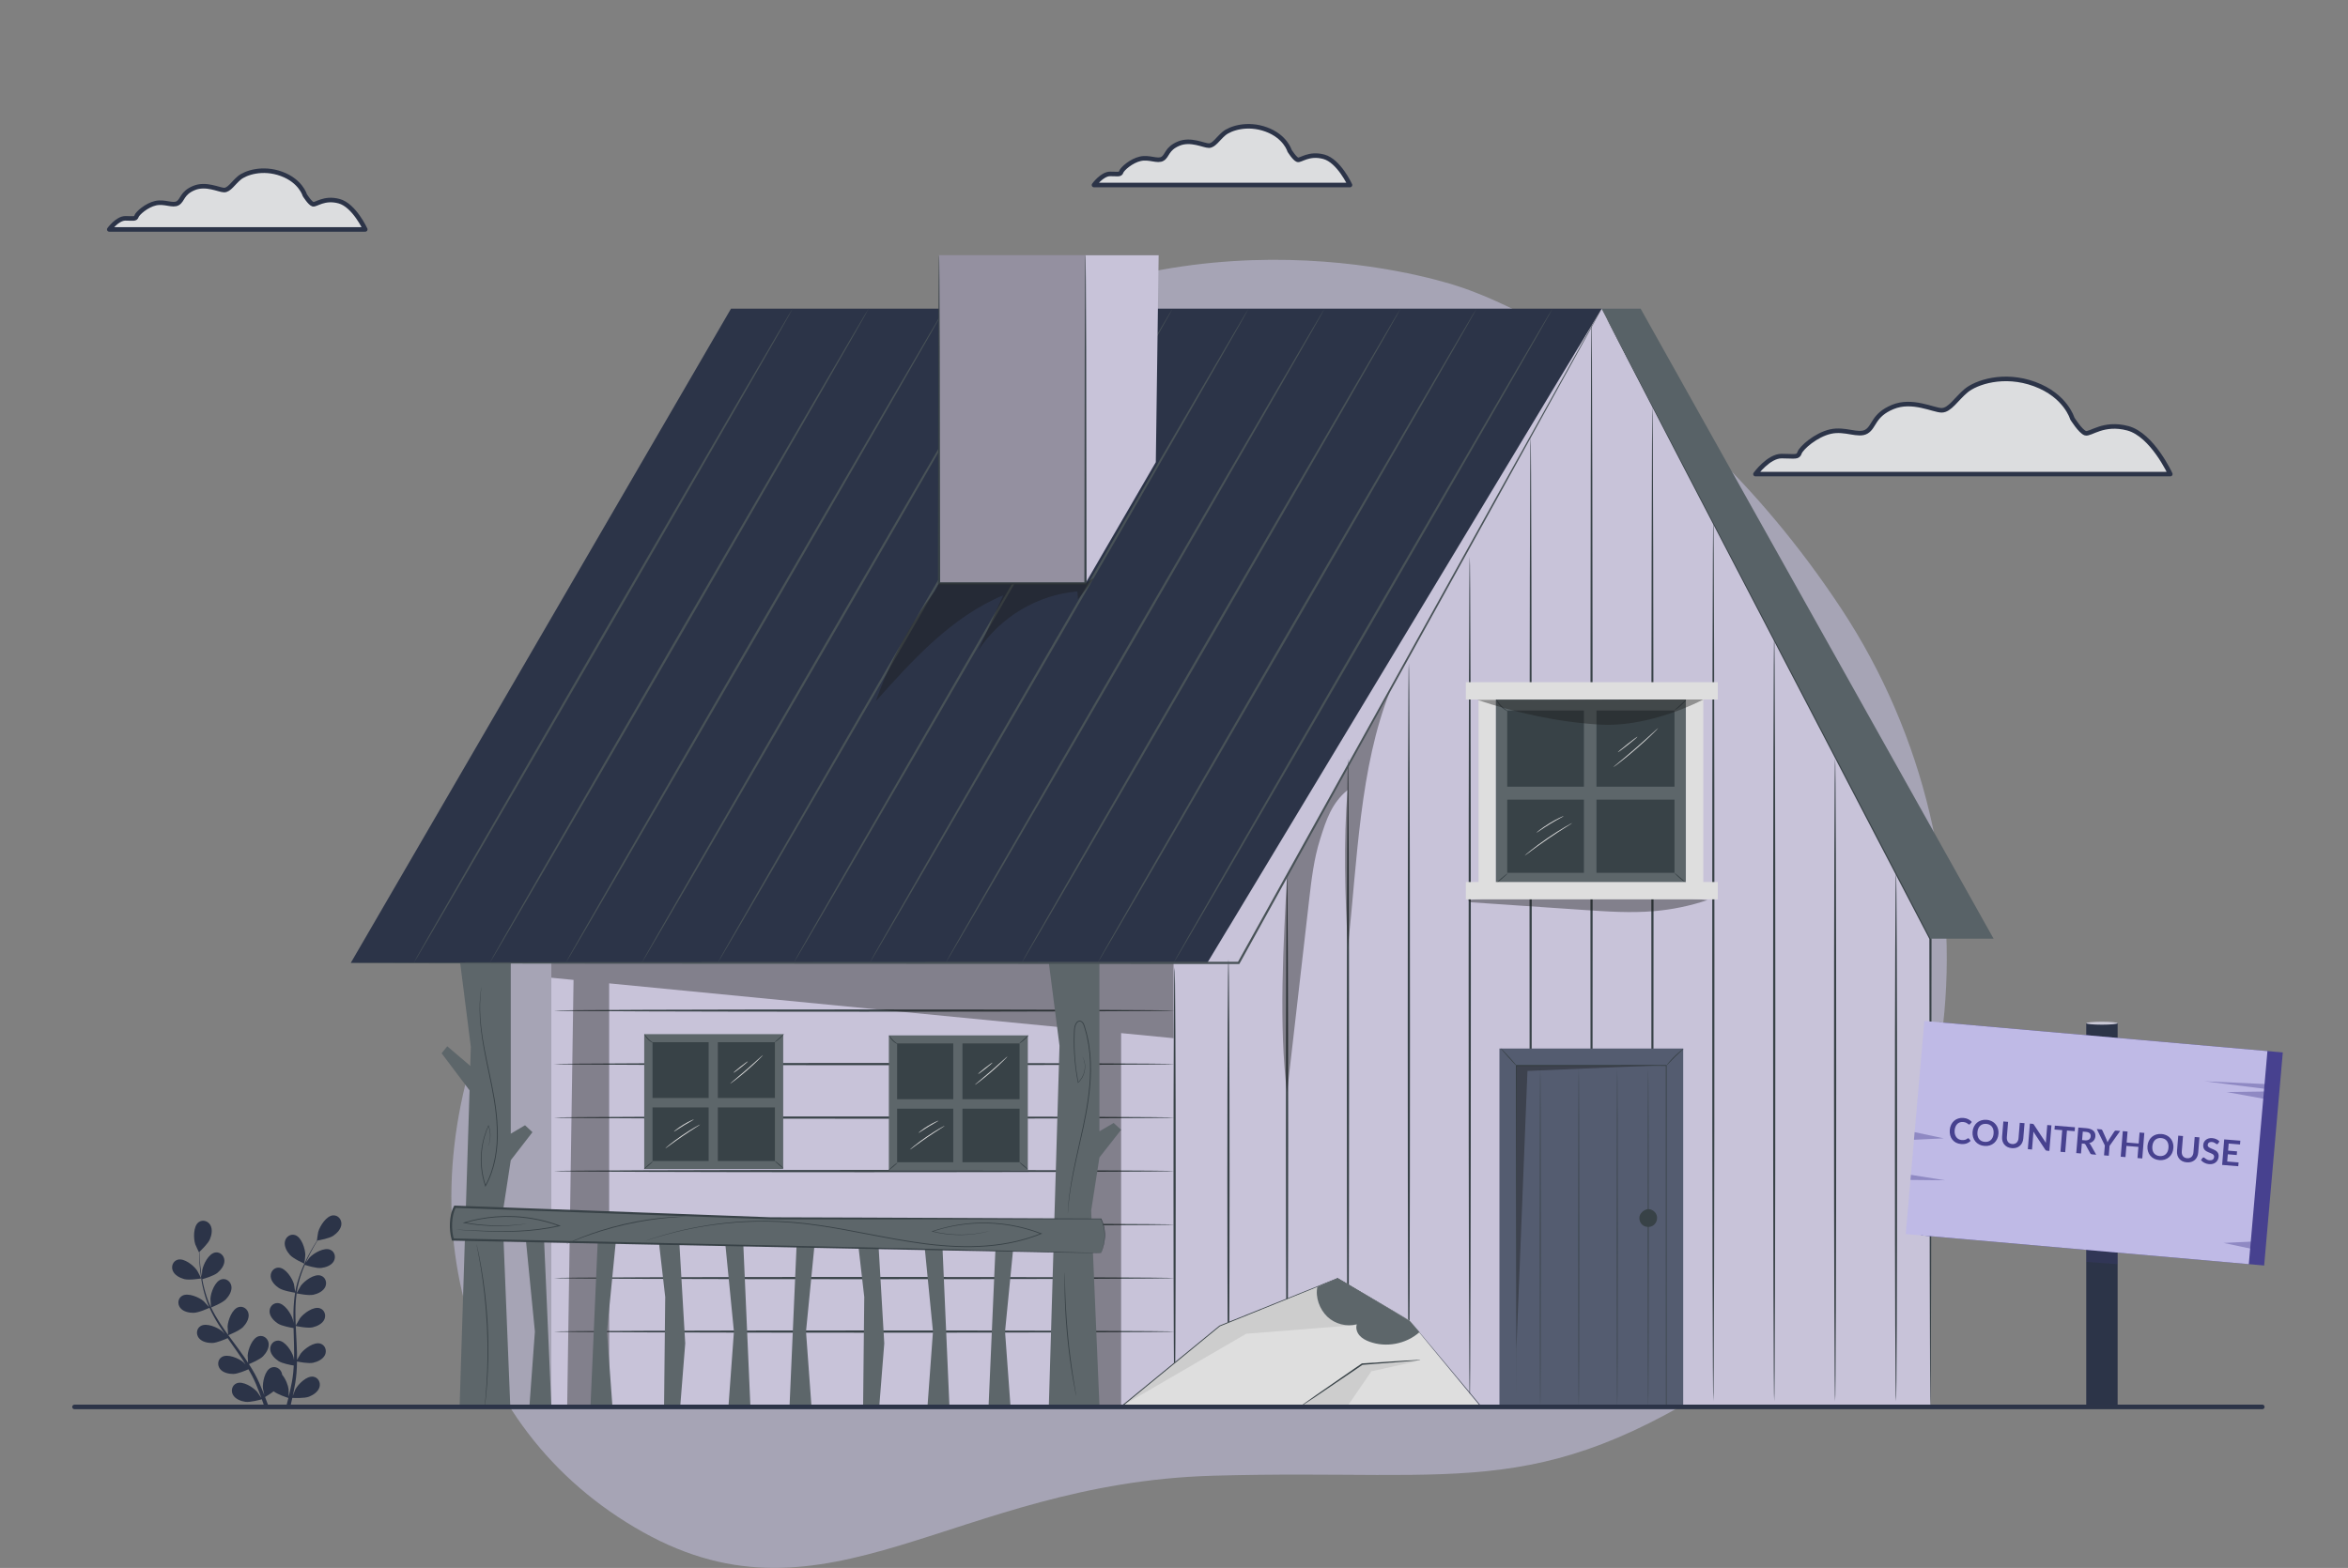 <svg width="515" height="344" viewBox="0 0 515 344" fill="none" xmlns="http://www.w3.org/2000/svg">
<rect x="0" y="0" width="515" height="344" fill="#808080" stroke="none"/>
<g opacity="0.8">
<path d="M454.528 91.813C454.528 91.813 453.095 86.789 446.289 84.276C439.483 81.763 433.394 83.917 431.245 85.712C429.095 87.506 427.662 90.019 425.871 90.019C424.081 90.019 419.424 87.506 415.125 89.301C410.827 91.096 411.185 93.608 409.393 94.685C407.603 95.761 404.737 93.967 401.513 94.685C398.289 95.402 395.065 98.274 394.706 99.351C394.348 100.428 393.632 100.068 390.766 100.068C387.901 100.068 385.035 104.016 385.035 104.016H476.021C476.021 104.016 472.081 95.402 466.708 93.966C461.334 92.531 458.468 95.402 457.394 95.043C456.319 94.684 454.528 91.813 454.528 91.813Z" fill="#F3F4F6" stroke="#17213A" stroke-miterlimit="10" stroke-linecap="round" stroke-linejoin="round"/>
<path d="M282.838 33.062C282.838 33.062 281.954 29.962 277.754 28.412C273.554 26.862 269.796 28.19 268.47 29.298C267.144 30.405 266.259 31.955 265.154 31.955C264.048 31.955 261.175 30.405 258.522 31.512C255.869 32.62 256.09 34.17 254.985 34.834C253.879 35.499 252.111 34.391 250.122 34.834C248.133 35.278 246.143 37.049 245.922 37.714C245.701 38.378 245.258 38.157 243.49 38.157C241.722 38.157 239.953 40.593 239.953 40.593H296.101C296.101 40.593 293.67 35.278 290.354 34.391C287.038 33.505 285.27 35.278 284.606 35.056C283.944 34.834 282.838 33.062 282.838 33.062Z" fill="#F3F4F6" stroke="#17213A" stroke-miterlimit="10" stroke-linecap="round" stroke-linejoin="round"/>
<path d="M66.85 42.807C66.85 42.807 65.966 39.706 61.766 38.156C57.566 36.606 53.809 37.934 52.482 39.042C51.155 40.149 50.272 41.699 49.166 41.699C48.06 41.699 45.187 40.149 42.534 41.256C39.882 42.364 40.103 43.914 38.997 44.578C37.892 45.243 36.123 44.136 34.134 44.578C32.145 45.022 30.155 46.793 29.934 47.458C29.713 48.122 29.27 47.901 27.502 47.901C25.734 47.901 23.965 50.337 23.965 50.337H80.113C80.113 50.337 77.682 45.022 74.366 44.136C71.05 43.249 69.282 45.022 68.619 44.8C67.956 44.578 66.85 42.807 66.85 42.807Z" fill="#F3F4F6" stroke="#17213A" stroke-miterlimit="10" stroke-linecap="round" stroke-linejoin="round"/>
<path opacity="0.7" d="M320.327 62.981C320.327 62.981 266.239 43.687 213.144 74.406C160.051 105.125 133.261 166.106 110.255 214.954C87.25 263.803 100.492 313.49 141.022 336.146C181.552 358.801 209.112 325.404 265.969 323.777C322.826 322.151 338.117 330.306 385.298 298.082C432.478 265.859 441.006 189.757 403.789 133.448C366.571 77.139 320.327 62.981 320.327 62.981Z" fill="#C3C1DE"/>
<path d="M120.928 203.546H269.476L351.297 67.713L423.418 205.943V308.362H120.928V203.546Z" fill="#D9D3EF"/>
<path d="M257.632 308.681C257.498 308.681 257.39 287.089 257.39 260.46C257.39 233.822 257.499 212.235 257.632 212.235C257.767 212.235 257.875 233.822 257.875 260.46C257.875 287.089 257.767 308.681 257.632 308.681Z" fill="#263238"/>
<path d="M257.634 221.723C257.634 221.857 227.155 221.966 189.567 221.966C151.966 221.966 121.494 221.856 121.494 221.723C121.494 221.589 151.966 221.48 189.567 221.48C227.155 221.48 257.634 221.589 257.634 221.723Z" fill="#263238"/>
<path d="M257.634 233.46C257.634 233.595 227.155 233.703 189.567 233.703C151.966 233.703 121.494 233.595 121.494 233.46C121.494 233.326 151.966 233.218 189.567 233.218C227.155 233.218 257.634 233.326 257.634 233.46Z" fill="#263238"/>
<path d="M257.634 245.198C257.634 245.332 227.155 245.44 189.567 245.44C151.966 245.44 121.494 245.332 121.494 245.198C121.494 245.063 151.966 244.955 189.567 244.955C227.155 244.955 257.634 245.064 257.634 245.198Z" fill="#263238"/>
<path d="M257.634 256.936C257.634 257.07 227.155 257.179 189.567 257.179C151.966 257.179 121.494 257.069 121.494 256.936C121.494 256.803 151.966 256.693 189.567 256.693C227.155 256.692 257.634 256.802 257.634 256.936Z" fill="#263238"/>
<path d="M257.634 268.673C257.634 268.808 227.155 268.916 189.567 268.916C151.966 268.916 121.494 268.808 121.494 268.673C121.494 268.539 151.966 268.431 189.567 268.431C227.155 268.431 257.634 268.539 257.634 268.673Z" fill="#263238"/>
<path d="M257.634 280.411C257.634 280.545 227.155 280.653 189.567 280.653C151.966 280.653 121.494 280.544 121.494 280.411C121.494 280.276 151.966 280.168 189.567 280.168C227.155 280.168 257.634 280.276 257.634 280.411Z" fill="#263238"/>
<path d="M257.634 292.149C257.634 292.283 227.155 292.391 189.567 292.391C151.966 292.391 121.494 292.282 121.494 292.149C121.494 292.015 151.966 291.906 189.567 291.906C227.155 291.905 257.634 292.014 257.634 292.149Z" fill="#263238"/>
<path d="M423.417 308.363C423.417 308.363 423.402 308.191 423.396 307.854C423.391 307.503 423.384 307.006 423.374 306.359C423.365 305.025 423.351 303.084 423.333 300.577C423.317 295.525 423.292 288.205 423.262 279.065C423.242 260.751 423.212 235.151 423.179 205.944L423.206 206.054C419.387 198.737 415.431 191.158 411.38 183.397C395.056 152.051 380.281 123.676 369.577 103.123C364.254 92.852 359.945 84.535 356.959 78.772C355.484 75.902 354.337 73.67 353.551 72.14C353.171 71.389 352.879 70.813 352.675 70.409C352.48 70.018 352.391 69.812 352.391 69.812C352.391 69.812 352.51 70.002 352.719 70.387C352.933 70.785 353.238 71.353 353.637 72.095C354.442 73.616 355.617 75.834 357.126 78.685C360.145 84.431 364.501 92.724 369.881 102.966C380.616 123.502 395.436 151.852 411.81 183.173C415.858 190.936 419.811 198.516 423.627 205.834L423.654 205.887V205.945C423.621 235.153 423.592 260.753 423.571 279.067C423.541 288.207 423.517 295.526 423.5 300.579C423.483 303.086 423.47 305.027 423.46 306.36C423.451 307.008 423.444 307.504 423.439 307.856C423.431 308.191 423.417 308.363 423.417 308.363Z" fill="#263238"/>
<path d="M269.445 210.465C269.579 210.465 269.687 232.176 269.687 258.952C269.687 285.737 269.578 307.443 269.445 307.443C269.311 307.443 269.202 285.737 269.202 258.952C269.202 232.175 269.31 210.465 269.445 210.465Z" fill="#263238"/>
<path d="M282.299 192.119C282.434 192.119 282.542 217.937 282.542 249.778C282.542 281.63 282.433 307.442 282.299 307.442C282.165 307.442 282.057 281.63 282.057 249.778C282.056 217.937 282.165 192.119 282.299 192.119Z" fill="#263238"/>
<path d="M295.655 166.432C295.789 166.432 295.897 198.001 295.897 236.934C295.897 275.881 295.788 307.442 295.655 307.442C295.52 307.442 295.412 275.881 295.412 236.934C295.412 198 295.52 166.432 295.655 166.432Z" fill="#263238"/>
<path d="M309.011 145.464C309.145 145.464 309.254 181.727 309.254 226.449C309.254 271.187 309.145 307.443 309.011 307.443C308.877 307.443 308.769 271.188 308.769 226.449C308.769 181.727 308.878 145.464 309.011 145.464Z" fill="#263238"/>
<path d="M322.368 307.443C322.233 307.443 322.125 265.957 322.125 214.795C322.125 163.615 322.234 122.138 322.368 122.138C322.502 122.138 322.61 163.614 322.61 214.795C322.61 265.957 322.502 307.443 322.368 307.443Z" fill="#263238"/>
<path d="M335.724 95.664C335.858 95.664 335.967 143.076 335.967 201.548C335.967 260.041 335.857 307.442 335.724 307.442C335.59 307.442 335.481 260.041 335.481 201.548C335.481 143.076 335.59 95.664 335.724 95.664Z" fill="#263238"/>
<path d="M349.081 69.812C349.215 69.812 349.324 123.012 349.324 188.622C349.324 254.255 349.214 307.444 349.081 307.444C348.947 307.444 348.838 254.256 348.838 188.622C348.837 123.011 348.947 69.812 349.081 69.812Z" fill="#263238"/>
<path d="M362.437 89.066C362.571 89.066 362.68 137.956 362.68 198.249C362.68 258.565 362.57 307.443 362.437 307.443C362.303 307.443 362.194 258.565 362.194 198.249C362.194 137.955 362.303 89.066 362.437 89.066Z" fill="#263238"/>
<path d="M375.794 114.012C375.928 114.012 376.036 157.316 376.036 210.723C376.036 264.148 375.927 307.443 375.794 307.443C375.66 307.443 375.551 264.148 375.551 210.723C375.55 157.316 375.66 114.012 375.794 114.012Z" fill="#263238"/>
<path d="M389.149 139.486C389.284 139.486 389.392 177.088 389.392 223.46C389.392 269.848 389.284 307.442 389.149 307.442C389.015 307.442 388.907 269.849 388.907 223.46C388.907 177.088 389.015 139.486 389.149 139.486Z" fill="#263238"/>
<path d="M402.506 166.432C402.64 166.432 402.748 198.001 402.748 236.934C402.748 275.881 402.64 307.442 402.506 307.442C402.371 307.442 402.263 275.881 402.263 236.934C402.263 198 402.372 166.432 402.506 166.432Z" fill="#263238"/>
<path d="M415.862 191.464C415.997 191.464 416.105 217.429 416.105 249.45C416.105 281.483 415.996 307.442 415.862 307.442C415.728 307.442 415.62 281.483 415.62 249.45C415.619 217.429 415.728 191.464 415.862 191.464Z" fill="#263238"/>
<path opacity="0.4" d="M257.403 211.26H120.928V214.518L125.8 214.992L124.407 308.333H133.612V215.752L239.121 226.006L236.698 308.333H245.903V226.665L257.403 227.783V211.26Z" fill="black"/>
<g opacity="0.4">
<path d="M282.299 192.119C281.509 206.447 280.444 225.43 282.299 239.659C283.793 226.665 285.642 210.479 287.136 197.485C287.652 192.99 288.176 188.464 289.539 184.151C290.902 179.838 292.074 176.218 295.564 173.341C294.66 184.691 294.982 196.427 295.655 207.792C297.71 188.569 298.243 168.321 304.897 151.611L282.299 192.119Z" fill="black"/>
</g>
<path d="M309.203 289.78L294.099 281.175L267.579 290.834L246.186 308.409H324.489L309.203 289.78Z" fill="#F5F5F5"/>
<path d="M246.186 308.409L273.331 292.628L309.203 289.78L293.494 280.48L267.579 290.834L246.186 308.409Z" fill="#E0E0E0"/>
<path d="M285.462 308.454L298.769 299.451L311.15 298.569L300.795 300.868L295.625 308.409L285.462 308.454Z" fill="#E0E0E0"/>
<path d="M311.573 298.383C311.574 298.404 311.228 298.448 310.593 298.512C309.906 298.573 308.996 298.655 307.889 298.754C305.541 298.935 302.363 299.181 298.781 299.457L298.861 299.429C298.384 299.757 297.881 300.102 297.371 300.452C294.035 302.738 291.004 304.793 288.801 306.266C287.729 306.975 286.845 307.559 286.183 307.997C285.897 308.178 285.659 308.329 285.462 308.454C285.295 308.556 285.205 308.604 285.198 308.595C285.192 308.586 285.27 308.518 285.425 308.399C285.612 308.26 285.839 308.093 286.112 307.891C286.759 307.432 287.623 306.818 288.671 306.075C290.84 304.552 293.85 302.468 297.186 300.181C297.698 299.831 298.201 299.487 298.678 299.16L298.716 299.135L298.759 299.132C302.344 298.898 305.526 298.691 307.875 298.537C308.986 298.478 309.898 298.43 310.586 298.393C311.223 298.366 311.572 298.362 311.573 298.383Z" fill="#263238"/>
<path d="M309.152 289.722C309.152 289.722 309.249 289.827 309.431 290.041C309.616 290.259 309.885 290.577 310.238 290.995C310.949 291.841 311.992 293.086 313.338 294.692C316.032 297.919 319.939 302.598 324.798 308.417L324.894 308.532H324.744C308.786 308.529 286.018 308.525 260.78 308.52C255.802 308.516 250.921 308.512 246.185 308.509H245.904L246.121 308.33C253.766 302.067 260.96 296.174 267.467 290.844L267.477 290.836L267.49 290.831C277.684 286.729 286.486 283.186 293.353 280.422L293.381 280.411L293.407 280.427C298.391 283.361 302.331 285.68 305.028 287.267C306.369 288.061 307.401 288.671 308.102 289.086C308.447 289.292 308.709 289.449 308.889 289.557C309.066 289.665 309.152 289.722 309.152 289.722C309.152 289.722 309.058 289.673 308.878 289.571C308.695 289.467 308.429 289.314 308.08 289.113C307.375 288.705 306.338 288.103 304.988 287.32C302.286 285.745 298.339 283.444 293.345 280.534L293.399 280.538C286.537 283.316 277.743 286.875 267.556 290.998L267.579 290.984C261.077 296.319 253.888 302.218 246.248 308.487L246.185 308.309C250.921 308.312 255.802 308.315 260.78 308.317C286.018 308.347 308.785 308.374 324.744 308.393L324.69 308.508C319.854 302.674 315.966 297.983 313.285 294.749C311.95 293.131 310.915 291.878 310.211 291.025C309.864 290.601 309.599 290.278 309.417 290.056C309.24 289.837 309.152 289.722 309.152 289.722Z" fill="#263238"/>
<path d="M311.342 292.273C308.429 294.88 304.047 295.717 300.377 294.371C299.557 294.07 298.752 293.653 298.182 292.991C297.612 292.329 297.314 291.383 297.597 290.556C295.346 291.145 292.809 290.489 291.126 288.881C289.442 287.274 288.463 284.616 288.948 282.339L293.407 280.427L309.202 289.781L311.342 292.273Z" fill="#545F64"/>
<path d="M120.927 308.363H116.135L117.321 292.149L115.224 270.816L119.296 271.16L120.927 308.363Z" fill="#545F64"/>
<path d="M129.522 308.363H134.313L133.128 292.149L135.224 270.816L131.152 271.16L129.522 308.363Z" fill="#545F64"/>
<path d="M149.214 308.363H145.654L145.905 284.554L144.422 271.669H148.945L150.295 294.747L149.214 308.363Z" fill="#545F64"/>
<path d="M164.582 308.363H159.791L160.977 292.149L158.881 270.816L162.953 271.16L164.582 308.363Z" fill="#545F64"/>
<path d="M173.179 308.363H177.971L176.785 292.149L178.881 270.816L174.81 271.16L173.179 308.363Z" fill="#545F64"/>
<path d="M192.871 308.363H189.311L189.562 284.554L188.079 271.669H192.601L193.951 294.747L192.871 308.363Z" fill="#545F64"/>
<path d="M208.238 308.363H203.447L204.633 292.149L202.536 270.816L206.608 271.16L208.238 308.363Z" fill="#545F64"/>
<path d="M216.834 308.363H221.626L220.44 292.149L222.537 270.816L218.465 271.16L216.834 308.363Z" fill="#545F64"/>
<path d="M116.785 248.404L115.152 246.881L112.03 248.735V240.832V211.262H100.933L103.271 229.689L103.148 233.857L98.107 229.562L96.859 231.082L102.992 239.23L100.818 308.335H111.914L110.216 266.373L112.03 254.554L116.785 248.404Z" fill="#545F64"/>
<path d="M245.902 247.88L244.268 246.38L241.147 248.207V240.415V211.262H230.05L232.387 229.429L230.05 308.364H241.147L239.333 265.596L241.147 253.944L245.902 247.88Z" fill="#545F64"/>
<path d="M241.508 274.921L99.318 271.958C98.7 269.879 98.734 266.639 99.788 264.759L169.073 267.291L241.509 267.426C242.667 269.856 242.507 272.364 241.508 274.921Z" fill="#545F64"/>
<path d="M241.508 274.922C241.508 274.922 241.554 274.765 241.653 274.475C241.746 274.178 241.898 273.728 242.031 273.107C242.287 271.9 242.575 269.842 241.441 267.459L241.507 267.501C232.173 267.504 213.419 267.513 188.659 267.523C182.463 267.516 175.891 267.511 168.998 267.503C162.108 267.256 154.898 266.998 147.421 266.73C132.465 266.187 116.44 265.606 99.779 265.002L100 264.878L99.981 264.915C99.42 265.972 99.218 267.217 99.165 268.412C99.121 269.613 99.237 270.808 99.55 271.888L99.322 271.715C138.921 272.576 174.438 273.348 200.07 273.906C212.889 274.204 223.233 274.446 230.39 274.612C233.958 274.703 236.728 274.773 238.622 274.822C239.556 274.85 240.271 274.871 240.767 274.886C241.253 274.903 241.508 274.922 241.508 274.922C241.508 274.922 241.271 274.93 240.795 274.926C240.305 274.921 239.598 274.912 238.676 274.902C236.791 274.871 234.036 274.827 230.486 274.77C223.339 274.638 213.009 274.449 200.206 274.213C174.537 273.7 138.97 272.991 99.313 272.2L99.135 272.196L99.085 272.027C98.752 270.875 98.635 269.643 98.68 268.393C98.737 267.148 98.936 265.853 99.555 264.681L99.575 264.64L99.641 264.51L99.795 264.516C116.454 265.129 132.477 265.719 147.431 266.269C154.907 266.547 162.117 266.816 169.005 267.072C175.897 267.093 182.467 267.113 188.664 267.132C213.421 267.236 232.173 267.313 241.506 267.352H241.554L241.574 267.394C242.705 269.832 242.385 271.915 242.103 273.123C241.958 273.746 241.794 274.191 241.687 274.489C241.57 274.788 241.508 274.922 241.508 274.922Z" fill="#263238"/>
<path d="M115.624 268.474C115.624 268.474 114.267 268.749 111.847 268.912C109.432 269.069 105.936 269.078 101.822 268.351L101.482 268.291L101.812 268.19C105.966 266.922 111.251 266.316 116.737 267.252C118.841 267.606 120.856 268.154 122.719 268.848L123.018 268.959L122.708 269.029C116.335 270.476 110.579 270.303 106.544 270.172C104.517 270.091 102.899 269.989 101.787 269.915C101.27 269.879 100.849 269.849 100.512 269.825C100.221 269.803 100.07 269.782 100.07 269.782C100.07 269.782 100.222 269.779 100.513 269.791C100.852 269.806 101.274 269.826 101.791 269.849C102.904 269.901 104.523 269.985 106.547 270.049C110.581 270.147 116.324 270.293 122.664 268.843L122.653 269.024C120.8 268.337 118.796 267.794 116.705 267.442C111.251 266.512 105.998 267.103 101.861 268.348L101.851 268.188C105.946 268.928 109.431 268.945 111.842 268.816C113.05 268.752 113.995 268.655 114.638 268.583C115.281 268.508 115.624 268.474 115.624 268.474Z" fill="#263238"/>
<path d="M150.347 266.905C150.347 266.912 150.253 266.923 150.074 266.937C149.838 266.953 149.58 266.969 149.289 266.989C148.607 267.025 147.621 267.099 146.406 267.213C143.976 267.439 140.629 267.896 136.999 268.727C133.369 269.565 130.157 270.615 127.872 271.472C126.729 271.899 125.81 272.264 125.181 272.529C124.911 272.639 124.671 272.736 124.452 272.825C124.284 272.89 124.195 272.922 124.192 272.916C124.19 272.91 124.274 272.867 124.436 272.79C124.651 272.691 124.886 272.582 125.151 272.46C125.771 272.174 126.684 271.789 127.823 271.344C130.099 270.451 133.314 269.378 136.955 268.538C140.597 267.705 143.956 267.267 146.394 267.077C147.614 266.98 148.602 266.927 149.286 266.914C149.578 266.909 149.836 266.903 150.073 266.899C150.253 266.896 150.347 266.899 150.347 266.905Z" fill="#263238"/>
<path d="M217.173 270.053C217.173 270.053 216.048 270.434 213.873 270.739C211.711 271.023 208.439 271.193 204.488 270.227L204.293 270.179L204.483 270.115C207.43 269.117 211.051 268.32 215.158 268.251C219.253 268.176 223.829 268.827 228.383 270.575L228.592 270.655L228.384 270.74C224.772 272.211 220.701 273.122 216.419 273.451C212.136 273.79 207.654 273.575 203.115 273.01C194.506 271.902 186.478 269.876 179.041 268.864C171.612 267.789 164.807 267.835 159.169 268.432C153.52 269.009 149.034 270.074 145.977 270.913C144.448 271.337 143.27 271.698 142.476 271.961C141.682 272.219 141.261 272.345 141.261 272.345C141.261 272.345 142.903 271.716 145.957 270.84C149.01 269.977 153.498 268.89 159.154 268.295C164.8 267.679 171.621 267.618 179.065 268.686C186.516 269.69 194.547 271.712 203.138 272.817C207.668 273.381 212.136 273.597 216.403 273.262C220.668 272.936 224.72 272.034 228.315 270.575L228.317 270.74C223.789 268.996 219.236 268.339 215.158 268.403C211.068 268.462 207.46 269.243 204.519 270.226L204.514 270.114C208.443 271.091 211.704 270.941 213.863 270.677C214.949 270.541 215.774 270.367 216.33 270.248C216.885 270.117 217.173 270.053 217.173 270.053Z" fill="#263238"/>
<path d="M237.368 231.738C237.368 231.738 237.448 231.858 237.58 232.105C237.696 232.357 237.86 232.744 237.949 233.279C238.035 233.811 238.055 234.492 237.861 235.253C237.669 236.007 237.261 236.855 236.505 237.533L236.43 237.6L236.411 237.5C235.85 234.692 235.377 230.921 235.545 226.546C235.571 226.008 235.56 225.424 235.786 224.879C235.891 224.609 236.037 224.341 236.276 224.138C236.513 223.924 236.892 223.877 237.182 224.024C237.778 224.359 237.88 225.039 238.059 225.583C238.242 226.154 238.39 226.742 238.531 227.339C239.083 229.73 239.324 232.302 239.286 234.939C239.226 239.358 238.476 243.516 237.686 247.244C236.882 250.976 236.063 254.311 235.501 257.139C234.93 259.965 234.59 262.275 234.425 263.878C234.345 264.681 234.287 265.304 234.261 265.727C234.229 266.151 234.202 266.373 234.202 266.373C234.202 266.373 234.205 265.479 234.35 263.872C234.491 262.263 234.81 259.946 235.366 257.113C235.911 254.278 236.718 250.936 237.511 247.207C238.291 243.482 239.033 239.334 239.092 234.936C239.13 232.313 238.891 229.756 238.348 227.381C238.208 226.787 238.062 226.203 237.882 225.637C237.712 225.086 237.579 224.441 237.103 224.188C236.866 224.074 236.589 224.104 236.39 224.278C236.189 224.446 236.05 224.691 235.952 224.945C235.738 225.454 235.746 226.007 235.718 226.554C235.536 230.913 235.989 234.673 236.524 237.48L236.43 237.447C237.17 236.795 237.579 235.969 237.776 235.231C237.973 234.487 237.964 233.815 237.889 233.289C237.716 232.228 237.335 231.748 237.368 231.738Z" fill="#263238"/>
<path d="M236.051 306.272C236.044 306.273 236.02 306.181 235.981 306.003C235.932 305.77 235.878 305.516 235.818 305.227C235.679 304.553 235.497 303.572 235.289 302.357C234.873 299.929 234.389 296.555 234.038 292.81C233.69 289.063 233.542 285.658 233.502 283.194C233.481 281.962 233.478 280.965 233.491 280.276C233.496 279.981 233.502 279.721 233.506 279.483C233.512 279.302 233.519 279.207 233.525 279.207C233.532 279.207 233.538 279.302 233.546 279.483C233.552 279.721 233.559 279.982 233.566 280.276C233.586 281.068 233.61 282.042 233.639 283.191C233.715 285.652 233.883 289.05 234.231 292.791C234.582 296.531 235.044 299.902 235.425 302.334C235.609 303.469 235.765 304.43 235.892 305.212C235.939 305.502 235.981 305.76 236.019 305.995C236.047 306.175 236.057 306.27 236.051 306.272Z" fill="#263238"/>
<path d="M107.065 251.527C107.065 251.527 107.096 251.425 107.164 251.233C107.225 251.038 107.318 250.748 107.39 250.359C107.53 249.592 107.616 248.38 107.087 246.992L107.18 246.995C106.544 248.442 105.918 250.336 105.704 252.602C105.477 254.858 105.671 257.485 106.564 260.143L106.403 260.129C108.334 256.661 109.186 252.123 108.962 247.424C108.804 243.099 107.955 239.045 107.182 235.377C106.402 231.708 105.742 228.385 105.444 225.557C105.121 222.732 105.158 220.42 105.292 218.839C105.358 218.046 105.437 217.434 105.511 217.023C105.577 216.61 105.62 216.395 105.62 216.395C105.62 216.395 105.603 216.614 105.551 217.029C105.488 217.442 105.423 218.054 105.368 218.844C105.257 220.424 105.242 222.726 105.581 225.542C105.896 228.361 106.568 231.673 107.358 235.341C108.14 239.006 108.997 243.071 109.156 247.418C109.381 252.139 108.517 256.719 106.557 260.215L106.459 260.389L106.397 260.201C105.502 257.512 105.318 254.861 105.56 252.588C105.787 250.305 106.433 248.402 107.088 246.953L107.139 246.84L107.182 246.956C107.707 248.374 107.601 249.6 107.444 250.37C107.273 251.151 107.065 251.527 107.065 251.527Z" fill="#263238"/>
<path d="M106.299 308.921C106.299 308.921 106.299 308.793 106.318 308.553C106.344 308.256 106.374 307.91 106.41 307.504C106.499 306.593 106.604 305.273 106.707 303.64C106.915 300.375 107.037 295.853 106.793 290.867C106.543 285.88 105.976 281.391 105.447 278.163C105.184 276.549 104.95 275.246 104.772 274.348C104.696 273.947 104.632 273.607 104.577 273.313C104.534 273.076 104.521 272.949 104.521 272.949C104.521 272.949 104.56 273.07 104.615 273.304C104.68 273.596 104.757 273.935 104.846 274.333C105.048 275.226 105.302 276.528 105.583 278.141C106.148 281.366 106.737 285.863 106.988 290.858C107.232 295.852 107.087 300.384 106.845 303.649C106.724 305.282 106.599 306.602 106.486 307.511C106.437 307.916 106.394 308.26 106.358 308.558C106.326 308.797 106.299 308.921 106.299 308.921Z" fill="#263238"/>
<path d="M171.786 226.896H141.302V256.49H171.786V226.896Z" fill="#545F64"/>
<path d="M169.97 228.661H143.12V254.726H169.97V228.661Z" fill="#263238"/>
<path d="M170.654 240.897H142.621V242.971H170.654V240.897Z" fill="#545F64"/>
<path d="M157.445 227.6H155.432V255.415H157.445V227.6Z" fill="#545F64"/>
<path d="M153.573 246.722C153.587 246.746 153.147 247.024 152.438 247.476C151.729 247.927 150.754 248.556 149.697 249.28C148.64 250.005 147.7 250.686 147.024 251.185C146.346 251.683 145.928 251.993 145.911 251.97C145.902 251.96 145.996 251.869 146.173 251.714C146.349 251.558 146.611 251.34 146.94 251.076C147.597 250.549 148.526 249.848 149.587 249.121C150.648 248.395 151.637 247.782 152.366 247.359C152.73 247.148 153.029 246.983 153.238 246.874C153.447 246.766 153.566 246.711 153.573 246.722Z" fill="#F5F5F5"/>
<path d="M152.197 245.61C152.222 245.662 151.192 246.18 149.984 246.921C148.773 247.658 147.842 248.337 147.807 248.291C147.792 248.27 148.005 248.074 148.375 247.787C148.744 247.501 149.273 247.127 149.883 246.754C150.493 246.382 151.066 246.082 151.49 245.885C151.914 245.687 152.186 245.587 152.197 245.61Z" fill="#F5F5F5"/>
<path d="M160.136 237.765C160.128 237.755 160.226 237.661 160.409 237.504C160.673 237.28 160.933 237.061 161.192 236.841C162.036 236.124 162.864 235.418 163.768 234.65C164.653 233.86 165.466 233.137 166.293 232.4C166.546 232.173 166.799 231.947 167.056 231.715C167.238 231.556 167.344 231.472 167.353 231.481C167.362 231.491 167.275 231.593 167.109 231.769C166.865 232.016 166.625 232.258 166.387 232.5C165.769 233.107 164.894 233.927 163.895 234.796C162.897 235.665 161.966 236.419 161.279 236.948C161.007 237.151 160.734 237.354 160.456 237.562C160.258 237.703 160.145 237.776 160.136 237.765Z" fill="#F5F5F5"/>
<path d="M160.879 235.364C160.848 235.32 161.527 234.728 162.397 234.041C163.267 233.354 164 232.83 164.035 232.87C164.071 232.91 163.392 233.503 162.517 234.194C161.643 234.885 160.91 235.408 160.879 235.364Z" fill="#F5F5F5"/>
<path d="M143.256 228.79C143.241 228.837 142.636 228.615 142.09 228.06C141.54 227.509 141.323 226.902 141.37 226.887C141.422 226.861 141.706 227.401 142.228 227.923C142.745 228.45 143.284 228.738 143.256 228.79Z" fill="#263238"/>
<path d="M171.927 226.839C171.966 226.872 171.601 227.362 171.043 227.864C170.486 228.369 169.962 228.683 169.932 228.64C169.9 228.595 170.365 228.215 170.912 227.719C171.461 227.227 171.885 226.802 171.927 226.839Z" fill="#263238"/>
<path d="M171.777 256.281C171.745 256.325 171.316 256.013 170.817 255.585C170.318 255.156 169.945 254.779 169.984 254.741C170.022 254.704 170.452 255.016 170.944 255.437C171.436 255.86 171.808 256.238 171.777 256.281Z" fill="#263238"/>
<path d="M143.183 254.828C143.217 254.87 142.818 255.266 142.29 255.716C141.762 256.165 141.307 256.496 141.271 256.455C141.237 256.414 141.636 256.017 142.164 255.567C142.692 255.119 143.148 254.788 143.183 254.828Z" fill="#263238"/>
<path d="M225.441 227.167H194.957V256.76H225.441V227.167Z" fill="#545F64"/>
<path d="M223.625 228.931H196.774V254.996H223.625V228.931Z" fill="#263238"/>
<path d="M224.308 241.167H196.276V243.242H224.308V241.167Z" fill="#545F64"/>
<path d="M211.099 227.87H209.085V255.685H211.099V227.87Z" fill="#545F64"/>
<path d="M207.227 246.993C207.241 247.018 206.801 247.296 206.092 247.747C205.383 248.198 204.408 248.828 203.351 249.552C202.294 250.277 201.354 250.958 200.678 251.456C200.001 251.954 199.583 252.264 199.565 252.242C199.557 252.231 199.651 252.14 199.827 251.985C200.003 251.829 200.266 251.611 200.594 251.348C201.251 250.821 202.18 250.119 203.241 249.392C204.302 248.666 205.292 248.053 206.02 247.631C206.385 247.42 206.683 247.254 206.892 247.145C207.102 247.036 207.22 246.981 207.227 246.993Z" fill="#F5F5F5"/>
<path d="M205.852 245.881C205.876 245.932 204.847 246.451 203.638 247.192C202.427 247.929 201.496 248.607 201.462 248.561C201.446 248.541 201.66 248.345 202.029 248.057C202.399 247.771 202.928 247.398 203.538 247.025C204.148 246.652 204.721 246.353 205.145 246.155C205.568 245.957 205.84 245.857 205.852 245.881Z" fill="#F5F5F5"/>
<path d="M213.792 238.036C213.783 238.026 213.881 237.932 214.064 237.774C214.329 237.55 214.588 237.331 214.848 237.112C215.691 236.395 216.52 235.689 217.423 234.921C218.308 234.131 219.121 233.408 219.948 232.671C220.201 232.444 220.454 232.218 220.712 231.986C220.894 231.827 220.999 231.743 221.008 231.752C221.018 231.761 220.93 231.864 220.764 232.04C220.52 232.287 220.281 232.529 220.043 232.771C219.424 233.378 218.549 234.198 217.551 235.067C216.552 235.936 215.621 236.69 214.934 237.219C214.662 237.422 214.39 237.625 214.112 237.833C213.913 237.973 213.799 238.046 213.792 238.036Z" fill="#F5F5F5"/>
<path d="M214.533 235.635C214.502 235.591 215.182 234.999 216.051 234.312C216.921 233.625 217.654 233.101 217.69 233.141C217.725 233.181 217.046 233.774 216.172 234.464C215.298 235.155 214.564 235.679 214.533 235.635Z" fill="#F5F5F5"/>
<path d="M196.912 229.06C196.896 229.107 196.291 228.885 195.745 228.33C195.195 227.779 194.979 227.172 195.025 227.157C195.077 227.131 195.361 227.671 195.884 228.193C196.4 228.721 196.938 229.009 196.912 229.06Z" fill="#263238"/>
<path d="M225.581 227.109C225.62 227.143 225.255 227.633 224.697 228.134C224.14 228.638 223.616 228.954 223.586 228.911C223.555 228.866 224.019 228.485 224.566 227.99C225.115 227.497 225.54 227.073 225.581 227.109Z" fill="#263238"/>
<path d="M225.431 256.552C225.4 256.596 224.97 256.284 224.471 255.856C223.972 255.428 223.599 255.05 223.638 255.012C223.676 254.975 224.106 255.287 224.598 255.708C225.09 256.13 225.463 256.508 225.431 256.552Z" fill="#263238"/>
<path d="M196.837 255.099C196.872 255.14 196.472 255.536 195.944 255.986C195.416 256.435 194.961 256.766 194.925 256.725C194.891 256.684 195.29 256.287 195.818 255.838C196.346 255.388 196.803 255.058 196.837 255.099Z" fill="#263238"/>
<path d="M369.185 230.049H328.882V308.333H369.185V230.049Z" fill="#49536C"/>
<path d="M332.599 308.334C333.954 308.331 345.374 308.307 365.467 308.264L365.397 308.334C365.389 289.093 365.38 262.771 365.37 233.766V233.761L365.467 233.858C353.924 233.856 342.809 233.854 332.599 233.853L332.691 233.761C332.638 276.921 332.602 306.182 332.599 308.334C332.596 306.183 332.56 276.921 332.506 233.761V233.669H332.599C342.809 233.667 353.924 233.666 365.467 233.664H365.564V233.761V233.766C365.554 262.771 365.543 289.092 365.537 308.334V308.404H365.467C345.374 308.361 333.953 308.336 332.599 308.334Z" fill="#263238"/>
<path d="M329.185 230.002C329.225 229.965 330.062 230.831 331.055 231.935C332.049 233.039 332.821 233.962 332.781 233.999C332.741 234.034 331.904 233.169 330.911 232.064C329.917 230.961 329.144 230.037 329.185 230.002Z" fill="#263238"/>
<path d="M369.279 230.082C369.315 230.125 368.414 230.893 367.378 231.915C366.338 232.935 365.557 233.822 365.513 233.786C365.493 233.769 365.663 233.525 365.969 233.155C366.275 232.785 366.719 232.291 367.242 231.776C367.764 231.262 368.266 230.826 368.641 230.527C369.016 230.228 369.263 230.062 369.279 230.082Z" fill="#263238"/>
<path d="M361.671 265.285C361.052 265.213 360.11 265.743 359.739 266.506C359.368 267.267 359.627 268.268 360.295 268.79C360.962 269.31 361.977 269.327 362.661 268.829C363.345 268.331 363.641 267.359 363.349 266.564C363.057 265.769 362.205 265.219 361.361 265.281" fill="#263238"/>
<path d="M337.84 308.89C337.787 308.89 337.743 292.205 337.743 271.627C337.743 251.042 337.787 234.36 337.84 234.36C337.893 234.36 337.937 251.042 337.937 271.627C337.937 292.205 337.893 308.89 337.84 308.89Z" fill="#263238"/>
<path d="M346.281 308.89C346.228 308.89 346.184 292.205 346.184 271.627C346.184 251.042 346.228 234.36 346.281 234.36C346.334 234.36 346.378 251.042 346.378 271.627C346.378 292.205 346.335 308.89 346.281 308.89Z" fill="#263238"/>
<path d="M354.723 308.89C354.669 308.89 354.626 292.205 354.626 271.627C354.626 251.042 354.67 234.36 354.723 234.36C354.776 234.36 354.82 251.042 354.82 271.627C354.82 292.205 354.776 308.89 354.723 308.89Z" fill="#263238"/>
<path d="M361.514 308.89C361.461 308.89 361.417 292.205 361.417 271.627C361.417 251.042 361.461 234.36 361.514 234.36C361.568 234.36 361.612 251.042 361.612 271.627C361.612 292.205 361.569 308.89 361.514 308.89Z" fill="#263238"/>
<path opacity="0.4" d="M332.6 296L335.028 234.969L363.461 233.76H332.6V296Z" fill="black"/>
<path d="M324.304 153.475V196.559H328.107V153.475H324.304Z" fill="#F5F5F5"/>
<path d="M369.759 153.472H328.107V193.906H369.759V153.472Z" fill="#545F64"/>
<path d="M367.275 155.882H330.59V191.495H367.275V155.882Z" fill="#263238"/>
<path d="M368.211 172.601H329.909V175.435H368.211V172.601Z" fill="#545F64"/>
<path d="M350.16 154.433H347.41V192.436H350.16V154.433Z" fill="#545F64"/>
<path d="M344.872 180.56C344.878 180.571 344.732 180.672 344.46 180.844C344.091 181.077 343.71 181.316 343.309 181.568C342.337 182.18 341.001 183.036 339.556 184.026C338.111 185.016 336.829 185.952 335.908 186.637C335.527 186.921 335.166 187.19 334.816 187.45C334.558 187.64 334.411 187.741 334.402 187.731C334.394 187.721 334.525 187.599 334.769 187.39C335.012 187.18 335.373 186.886 335.823 186.528C336.725 185.814 337.996 184.858 339.445 183.865C340.894 182.874 342.244 182.033 343.236 181.452C343.732 181.161 344.137 180.931 344.421 180.78C344.705 180.627 344.865 180.548 344.872 180.56Z" fill="#F5F5F5"/>
<path d="M342.992 179.039C343.004 179.065 342.658 179.253 342.1 179.559C341.542 179.865 340.777 180.294 339.95 180.799C339.122 181.305 338.39 181.789 337.863 182.145C337.336 182.501 337.011 182.724 336.994 182.701C336.978 182.681 337.275 182.42 337.784 182.034C338.293 181.648 339.017 181.142 339.849 180.634C340.681 180.126 341.462 179.713 342.038 179.437C342.613 179.162 342.981 179.017 342.992 179.039Z" fill="#F5F5F5"/>
<path d="M353.84 168.321C353.832 168.311 353.968 168.188 354.222 167.974C354.565 167.689 354.922 167.393 355.299 167.079C356.211 166.324 357.464 165.276 358.825 164.092C360.187 162.906 361.397 161.809 362.269 161.01C362.632 160.679 362.974 160.367 363.305 160.066C363.551 159.845 363.691 159.727 363.7 159.736C363.71 159.745 363.587 159.881 363.357 160.12C363.041 160.436 362.712 160.762 362.363 161.11C361.514 161.936 360.315 163.051 358.952 164.239C357.589 165.425 356.319 166.458 355.384 167.186C354.992 167.484 354.623 167.764 354.268 168.034C354 168.229 353.848 168.332 353.84 168.321Z" fill="#F5F5F5"/>
<path d="M354.854 165.043C354.838 165.021 355.066 164.81 355.445 164.488C355.825 164.167 356.356 163.733 356.95 163.262C357.544 162.792 358.089 162.376 358.49 162.081C358.891 161.786 359.149 161.615 359.166 161.634C359.183 161.655 358.958 161.864 358.579 162.186C358.2 162.508 357.666 162.943 357.07 163.415C356.474 163.886 355.927 164.304 355.526 164.598C355.125 164.893 354.869 165.064 354.854 165.043Z" fill="#F5F5F5"/>
<path d="M330.776 156.06C330.762 156.106 329.948 155.789 329.207 155.036C328.46 154.289 328.151 153.473 328.198 153.459C328.251 153.431 328.626 154.181 329.346 154.899C330.057 155.625 330.805 156.007 330.776 156.06Z" fill="#263238"/>
<path d="M369.949 153.393C369.988 153.426 369.477 154.084 368.717 154.768C367.958 155.455 367.253 155.897 367.224 155.855C367.191 155.809 367.838 155.302 368.586 154.623C369.337 153.947 369.907 153.356 369.949 153.393Z" fill="#263238"/>
<path d="M369.744 193.621C369.714 193.664 369.097 193.272 368.417 192.687C367.735 192.103 367.256 191.553 367.293 191.517C367.332 191.478 367.869 191.962 368.543 192.539C369.217 193.119 369.777 193.576 369.744 193.621Z" fill="#263238"/>
<path d="M330.676 191.635C330.711 191.676 330.154 192.206 329.433 192.82C328.712 193.434 328.099 193.897 328.065 193.856C328.03 193.815 328.586 193.285 329.307 192.671C330.028 192.058 330.641 191.594 330.676 191.635Z" fill="#263238"/>
<path d="M376.775 149.669H321.509V153.472H376.775V149.669Z" fill="#F5F5F5"/>
<g opacity="0.4">
<path d="M321.903 197.476L322.64 197.962C330.894 198.523 339.148 199.084 347.402 199.645C352.533 199.994 357.689 200.342 362.814 199.903C366.79 199.562 370.726 198.746 374.51 197.477C357.039 195.637 339.374 195.637 321.903 197.476Z" fill="black"/>
</g>
<path d="M376.775 193.513H321.509V197.316H376.775V193.513Z" fill="#F5F5F5"/>
<path d="M369.79 152.899V195.984H373.593V152.899H369.79Z" fill="#F5F5F5"/>
<g opacity="0.4">
<path d="M324.057 153.557C332.156 156.294 341.987 158.527 351.297 158.994C358.527 159.357 367.149 156.768 373.593 153.472C357.094 153.412 340.556 153.617 324.057 153.557Z" fill="black"/>
</g>
<path d="M76.936 211.261H264.798L351.297 67.714H160.34L76.936 211.261Z" fill="#17213A"/>
<path d="M173.862 67.713C173.978 67.781 155.463 99.972 132.512 139.606C109.554 179.253 90.855 211.328 90.738 211.261C90.622 211.193 109.133 179.009 132.092 139.362C155.043 99.729 173.747 67.646 173.862 67.713Z" fill="#3A464C"/>
<path d="M190.529 67.713C190.645 67.781 172.13 99.972 149.179 139.606C126.221 179.253 107.521 211.328 107.405 211.261C107.289 211.193 125.8 179.009 148.759 139.362C171.71 99.729 190.414 67.646 190.529 67.713Z" fill="#3A464C"/>
<path d="M207.196 67.713C207.313 67.781 188.797 99.972 165.846 139.606C142.887 179.253 124.188 211.328 124.071 211.261C123.956 211.193 142.467 179.009 165.425 139.362C188.377 99.729 207.08 67.646 207.196 67.713Z" fill="#3A464C"/>
<path d="M223.864 67.713C223.98 67.781 205.465 99.972 182.514 139.606C159.555 179.253 140.856 211.328 140.739 211.261C140.624 211.193 159.134 179.009 182.093 139.362C205.044 99.729 223.747 67.646 223.864 67.713Z" fill="#3A464C"/>
<path d="M240.529 67.713C240.645 67.781 222.13 99.972 199.179 139.606C176.22 179.253 157.521 211.328 157.404 211.261C157.289 211.193 175.8 179.009 198.758 139.362C221.709 99.729 240.412 67.646 240.529 67.713Z" fill="#3A464C"/>
<path d="M257.195 67.713C257.311 67.781 238.796 99.972 215.845 139.606C192.887 179.253 174.187 211.328 174.071 211.261C173.955 211.193 192.466 179.009 215.425 139.362C238.376 99.729 257.079 67.646 257.195 67.713Z" fill="#3A464C"/>
<path d="M273.862 67.713C273.978 67.781 255.463 99.972 232.512 139.606C209.554 179.253 190.854 211.328 190.738 211.261C190.622 211.193 209.133 179.009 232.092 139.362C255.043 99.729 273.746 67.646 273.862 67.713Z" fill="#3A464C"/>
<path d="M290.528 67.713C290.644 67.781 272.129 99.972 249.178 139.606C226.219 179.253 207.52 211.328 207.403 211.261C207.288 211.193 225.799 179.009 248.757 139.362C271.708 99.729 290.411 67.646 290.528 67.713Z" fill="#3A464C"/>
<path d="M307.195 67.713C307.311 67.781 288.796 99.972 265.845 139.606C242.886 179.253 224.187 211.328 224.07 211.261C223.955 211.193 242.466 179.009 265.424 139.362C288.375 99.729 307.079 67.646 307.195 67.713Z" fill="#3A464C"/>
<path d="M323.861 67.713C323.977 67.781 305.462 99.972 282.511 139.606C259.553 179.253 240.853 211.328 240.737 211.261C240.621 211.193 259.132 179.009 282.091 139.362C305.042 99.729 323.745 67.646 323.861 67.713Z" fill="#3A464C"/>
<path d="M340.527 67.713C340.643 67.781 322.128 99.972 299.177 139.606C276.219 179.253 257.52 211.328 257.403 211.261C257.287 211.193 275.798 179.009 298.757 139.362C321.708 99.729 340.412 67.646 340.527 67.713Z" fill="#3A464C"/>
<path d="M76.937 211.261C76.937 211.261 77.251 211.244 77.864 211.235C78.488 211.23 79.395 211.221 80.583 211.211C82.986 211.201 86.507 211.185 91.039 211.165C100.132 211.147 113.267 211.121 129.497 211.088C161.979 211.069 206.834 211.044 256.375 211.017C261.619 211.017 266.811 211.018 271.683 211.018L271.471 211.143C293.828 170.895 313.753 135.025 328.095 109.207C335.28 96.319 341.064 85.942 345.059 78.774C347.059 75.207 348.609 72.442 349.668 70.556C350.194 69.628 350.596 68.919 350.873 68.43C351.146 67.952 351.297 67.714 351.297 67.714C351.297 67.714 351.173 67.968 350.914 68.453C350.646 68.947 350.257 69.664 349.749 70.602C348.709 72.498 347.184 75.277 345.217 78.862C341.253 86.046 335.513 96.448 328.384 109.368C314.076 135.205 294.198 171.102 271.895 211.379L271.826 211.504H271.683C266.81 211.504 261.619 211.505 256.375 211.505C206.834 211.477 161.98 211.452 129.497 211.434C113.267 211.401 100.132 211.375 91.039 211.357C86.507 211.337 82.985 211.321 80.583 211.311C79.396 211.301 78.488 211.292 77.864 211.287C77.251 211.277 76.937 211.261 76.937 211.261Z" fill="#3A464C"/>
<path d="M423.418 205.944H437.261L359.838 67.714H351.297L423.418 205.944Z" fill="#4E5A60"/>
<path d="M238.08 56.001H205.968V127.984H238.08V56.001Z" fill="#D9D3EF"/>
<path d="M238.08 127.984L253.512 101.402L254.135 56.001H238.08V127.984Z" fill="#D9D3EF"/>
<path opacity="0.3" d="M238.08 56.001H205.968V127.984H238.08V56.001Z" fill="black"/>
<path d="M205.968 56.001C205.975 56.001 205.983 56.122 205.99 56.359C205.996 56.616 206.002 56.966 206.012 57.413C206.021 58.363 206.035 59.73 206.053 61.486C206.07 65.056 206.094 70.206 206.125 76.627C206.145 89.52 206.174 107.509 206.208 127.984L205.969 127.746C211.141 127.745 216.522 127.743 222.02 127.742C227.521 127.743 232.905 127.745 238.08 127.746L237.841 127.984C237.874 107.504 237.903 89.516 237.924 76.623C237.955 70.203 237.979 65.053 237.996 61.484C238.014 59.728 238.028 58.362 238.037 57.413C238.047 56.965 238.053 56.616 238.059 56.358C238.066 56.121 238.074 56 238.081 56C238.089 56 238.096 56.121 238.104 56.358C238.109 56.615 238.116 56.965 238.125 57.413C238.134 58.362 238.148 59.728 238.166 61.484C238.183 65.053 238.207 70.203 238.238 76.623C238.258 89.516 238.287 107.504 238.321 127.984V128.223H238.081C232.906 128.224 227.523 128.226 222.021 128.227C216.523 128.226 211.142 128.224 205.97 128.223H205.73V127.984C205.763 107.508 205.792 89.52 205.813 76.627C205.844 70.206 205.868 65.056 205.885 61.486C205.903 59.729 205.917 58.363 205.926 57.413C205.935 56.966 205.942 56.616 205.947 56.359C205.953 56.122 205.96 56.001 205.968 56.001Z" fill="#263238"/>
<g opacity="0.4">
<path d="M205.115 129.57C199.568 136.939 195.159 145.163 192.092 153.862C200.225 144.734 208.753 135.319 220.035 130.611C218.204 134.659 216.374 138.707 214.542 142.756C219.312 135.416 227.591 130.474 236.315 129.761C236.352 130.33 236.389 130.9 236.426 131.469C238.013 129.576 240.263 126.516 239.8 126.878L238.077 127.985H205.966L205.115 129.57Z" fill="black"/>
</g>
<path d="M40.406 280.634C41.538 280.938 44.126 280.488 44.128 280.488C44.155 280.483 43.314 278.869 43.25 278.773C42.501 277.664 40.403 275.964 38.967 276.383C37.932 276.685 37.504 277.833 37.892 278.793C38.287 279.775 39.443 280.374 40.406 280.634Z" fill="#17213A"/>
<path d="M58.015 308.677H58.952C58.948 308.667 58.945 308.658 58.941 308.647C58.699 307.968 58.427 307.247 58.14 306.509C58.303 306.414 59.224 305.868 60.02 305.251C60.9 305.958 62.985 306.627 63.255 306.712C63.091 307.393 62.925 308.054 62.758 308.676H63.668C63.82 308.045 63.971 307.382 64.12 306.696C64.406 306.713 66.753 306.832 67.778 306.433C68.708 306.069 69.791 305.348 70.079 304.33C70.361 303.333 69.811 302.239 68.749 302.051C67.276 301.791 65.375 303.709 64.751 304.892C64.713 304.962 64.398 305.764 64.208 306.273C64.275 305.957 64.343 305.65 64.407 305.324C64.54 304.678 64.652 304.031 64.776 303.335C64.824 302.996 64.873 302.655 64.921 302.309C64.977 301.968 64.993 301.601 65.031 301.243C65.101 300.412 65.132 299.566 65.144 298.714C65.708 298.828 67.716 299.206 68.695 298.987C69.668 298.77 70.849 298.221 71.287 297.258C71.716 296.316 71.338 295.15 70.317 294.803C68.9 294.322 66.731 295.93 65.934 297.005C65.884 297.072 65.4 297.908 65.143 298.371C65.146 297.859 65.152 297.348 65.138 296.829C65.1 295.332 65.014 293.817 64.936 292.307C64.911 291.844 64.893 291.383 64.873 290.92C65.073 290.964 67.451 291.464 68.546 291.219C69.52 291.001 70.701 290.453 71.139 289.49C71.568 288.547 71.189 287.382 70.168 287.036C68.752 286.554 66.583 288.162 65.786 289.237C65.726 289.318 65.03 290.521 64.868 290.836C64.823 289.818 64.788 288.804 64.794 287.803C64.8 286.421 64.882 285.067 65.059 283.76C65.152 283.78 67.631 284.313 68.754 284.063C69.728 283.846 70.908 283.297 71.346 282.334C71.775 281.391 71.397 280.227 70.376 279.879C68.958 279.398 66.79 281.006 65.993 282.08C65.931 282.165 65.183 283.46 65.064 283.704C65.075 283.626 65.077 283.544 65.089 283.467C65.295 282.075 65.669 280.751 66.081 279.53C66.318 278.819 66.585 278.154 66.859 277.512C67.31 277.659 69.381 278.307 70.416 278.193C71.409 278.084 72.642 277.669 73.182 276.76C73.712 275.87 73.464 274.67 72.487 274.214C71.132 273.579 68.799 274.939 67.89 275.919C67.841 275.972 67.398 276.571 67.082 277.01C67.21 276.723 67.337 276.423 67.464 276.15C67.943 275.123 68.445 274.212 68.895 273.409C69.156 272.955 69.399 272.549 69.631 272.172C70.149 272.084 72.233 271.705 73.084 271.137C73.913 270.582 74.818 269.645 74.88 268.588C74.941 267.554 74.169 266.604 73.092 266.649C71.597 266.712 70.153 268.995 69.797 270.285C69.766 270.397 69.485 272.196 69.512 272.192C69.512 272.192 69.537 272.187 69.543 272.187C69.312 272.545 69.069 272.933 68.812 273.361C68.343 274.156 67.821 275.058 67.317 276.079C66.812 277.098 66.292 278.219 65.851 279.449C65.406 280.682 65.002 282.001 64.761 283.415C64.758 283.431 64.757 283.448 64.755 283.464C64.697 283.028 64.496 281.816 64.47 281.725C64.103 280.438 62.639 278.167 61.144 278.117C60.067 278.081 59.303 279.037 59.372 280.071C59.443 281.127 60.355 282.057 61.19 282.605C62.131 283.223 64.543 283.595 64.735 283.624C64.517 284.972 64.404 286.373 64.366 287.797C64.344 288.612 64.347 289.433 64.36 290.256C64.298 289.881 64.24 289.546 64.227 289.5C63.859 288.213 62.396 285.943 60.9 285.892C59.823 285.855 59.059 286.812 59.129 287.846C59.2 288.902 60.111 289.832 60.946 290.38C61.793 290.935 63.843 291.294 64.386 291.382C64.394 291.698 64.399 292.013 64.409 292.329C64.455 293.843 64.507 295.354 64.514 296.838C64.516 297.361 64.499 297.875 64.484 298.391C64.429 298.058 64.38 297.778 64.367 297.736C64 296.449 62.537 294.178 61.042 294.128C59.965 294.092 59.2 295.048 59.27 296.082C59.342 297.138 60.253 298.068 61.088 298.616C61.896 299.146 63.785 299.494 64.431 299.601C64.4 300.129 64.369 300.657 64.315 301.167C64.271 301.514 64.251 301.851 64.188 302.197C64.131 302.541 64.076 302.882 64.02 303.219C63.889 303.864 63.759 304.532 63.616 305.158C63.52 305.595 63.42 306.009 63.321 306.426C63.324 305.906 63.311 304.886 63.3 304.801C63.188 303.919 62.662 302.536 61.891 301.625C61.875 301.495 61.848 301.366 61.808 301.241C61.494 300.254 60.433 299.645 59.444 300.075C58.071 300.672 57.543 303.324 57.673 304.655C57.681 304.733 57.859 305.577 57.981 306.107C57.862 305.807 57.75 305.513 57.624 305.205C57.379 304.594 57.117 303.992 56.837 303.342C56.691 303.033 56.543 302.722 56.394 302.406C56.252 302.091 56.063 301.776 55.898 301.456C55.499 300.724 55.059 300.002 54.6 299.284C55.133 299.068 57.017 298.273 57.712 297.55C58.404 296.83 59.086 295.72 58.922 294.675C58.761 293.652 57.804 292.889 56.762 293.165C55.315 293.546 54.391 296.086 54.319 297.423C54.315 297.506 54.37 298.47 54.411 299C54.131 298.571 53.855 298.141 53.558 297.716C52.702 296.488 51.797 295.273 50.899 294.055C50.624 293.683 50.355 293.308 50.083 292.935C50.274 292.86 52.532 291.963 53.311 291.153C54.004 290.433 54.686 289.323 54.522 288.278C54.361 287.255 53.404 286.492 52.362 286.768C50.915 287.149 49.991 289.689 49.919 291.026C49.913 291.126 49.995 292.514 50.034 292.867C49.437 292.043 48.849 291.217 48.302 290.378C47.547 289.222 46.87 288.047 46.297 286.86C46.386 286.825 48.748 285.899 49.546 285.07C50.239 284.351 50.921 283.241 50.756 282.196C50.596 281.172 49.638 280.41 48.596 280.685C47.149 281.067 46.226 283.606 46.153 284.943C46.147 285.048 46.237 286.541 46.272 286.811C46.238 286.741 46.195 286.671 46.162 286.6C45.567 285.324 45.151 284.014 44.821 282.767C44.628 282.044 44.484 281.341 44.359 280.655C44.816 280.527 46.901 279.923 47.701 279.257C48.469 278.617 49.269 277.589 49.219 276.532C49.172 275.497 48.303 274.634 47.238 274.792C45.758 275.012 44.561 277.435 44.343 278.756C44.331 278.828 44.291 279.571 44.269 280.113C44.218 279.802 44.159 279.482 44.115 279.184C43.949 278.062 43.866 277.025 43.799 276.106C43.765 275.583 43.745 275.11 43.732 274.667C44.115 274.307 45.645 272.84 46.041 271.895C46.428 270.973 46.665 269.692 46.136 268.776C45.617 267.88 44.45 267.515 43.577 268.147C42.364 269.026 42.417 271.729 42.829 273.002C42.865 273.112 43.622 274.767 43.642 274.75C43.642 274.75 43.66 274.732 43.665 274.728C43.67 275.155 43.68 275.612 43.702 276.112C43.748 277.034 43.809 278.075 43.951 279.205C44.091 280.334 44.274 281.557 44.583 282.827C44.892 284.1 45.28 285.425 45.858 286.737C45.864 286.752 45.873 286.766 45.88 286.781C45.592 286.449 44.756 285.55 44.684 285.489C43.67 284.618 41.199 283.533 39.923 284.318C39.005 284.883 38.894 286.103 39.522 286.926C40.162 287.768 41.435 288.04 42.432 288.035C43.558 288.03 45.775 287.007 45.95 286.925C46.511 288.17 47.188 289.401 47.941 290.61C48.371 291.301 48.825 291.985 49.289 292.664C49.031 292.385 48.798 292.138 48.762 292.107C47.747 291.236 45.276 290.152 44.002 290.936C43.083 291.501 42.972 292.721 43.6 293.545C44.24 294.386 45.513 294.658 46.511 294.653C47.523 294.649 49.43 293.815 49.932 293.588C50.113 293.846 50.291 294.106 50.473 294.364C51.345 295.602 52.22 296.834 53.042 298.068C53.332 298.503 53.601 298.942 53.873 299.38C53.644 299.133 53.449 298.927 53.415 298.898C52.4 298.028 49.929 296.943 48.654 297.727C47.736 298.293 47.625 299.513 48.253 300.336C48.893 301.178 50.166 301.449 51.163 301.445C52.13 301.44 53.897 300.686 54.495 300.419C54.759 300.876 55.025 301.334 55.26 301.789C55.414 302.103 55.584 302.395 55.721 302.719C55.863 303.037 56.004 303.352 56.144 303.664C56.39 304.274 56.649 304.903 56.874 305.504C57.035 305.921 57.179 306.323 57.327 306.726C57.043 306.29 56.471 305.447 56.414 305.382C55.544 304.367 53.265 302.92 51.886 303.502C50.893 303.921 50.599 305.11 51.095 306.02C51.601 306.949 52.817 307.411 53.804 307.557C54.891 307.719 57.148 307.082 57.429 307C57.637 307.576 57.832 308.135 58.015 308.677Z" fill="#17213A"/>
<path d="M66.758 277.248C66.783 277.259 66.971 275.447 66.969 275.332C66.955 273.994 66.141 271.416 64.712 270.972C63.683 270.652 62.694 271.373 62.489 272.388C62.279 273.425 62.913 274.563 63.574 275.312C64.35 276.192 66.757 277.246 66.758 277.248Z" fill="#17213A"/>
<path d="M16.339 308.677H496.199" stroke="#17213A" stroke-miterlimit="10" stroke-linecap="round" stroke-linejoin="round"/>
<path d="M458.088 308.14V224.991H463.972V308.14H458.088Z" fill="#17213A" stroke="#17213A"/>
<path d="M464.472 224.492C464.472 224.671 462.931 224.816 461.03 224.816C459.129 224.816 457.588 224.671 457.588 224.492C457.588 224.313 459.129 224.167 461.03 224.167C462.931 224.167 464.472 224.312 464.472 224.492Z" fill="#DBD9EB"/>
<path opacity="0.2" d="M464.472 277.351L457.588 276.852V271.662H464.472V277.351Z" fill="#383192"/>
<path d="M500.698 230.905L425.456 224.296L421.369 271.04L496.611 277.649L500.698 230.905Z" fill="#383192"/>
<path d="M497.329 230.609L422.087 224L418 270.744L493.242 277.353L497.329 230.609Z" fill="#CEC8FF"/>
<path opacity="0.4" d="M497.686 237.881L483.572 237.233L497.589 238.997L497.686 237.881Z" fill="#383192"/>
<path opacity="0.4" d="M497.087 239.472L488.379 239.594L496.941 241.146L497.087 239.472Z" fill="#383192"/>
<path opacity="0.4" d="M419.028 258.877L426.64 258.954L419.126 257.761L419.028 258.877Z" fill="#383192"/>
<path opacity="0.4" d="M419.799 250.066L426.351 249.754L419.945 248.392L419.799 250.066Z" fill="#383192"/>
<path opacity="0.4" d="M494.285 272.386L487.733 272.698L494.139 274.06L494.285 272.386Z" fill="#383192"/>
<path d="M488.828 250.895L488.702 252.449L490.663 252.609L490.598 253.411L488.637 253.252L488.508 254.837L490.997 255.039L490.929 255.873L487.394 255.586L487.849 249.98L491.384 250.267L491.317 251.097L488.828 250.895Z" fill="#383192"/>
<path d="M486.496 250.897C486.46 250.948 486.424 250.986 486.385 251.009C486.35 251.029 486.306 251.037 486.254 251.033C486.2 251.029 486.142 251.005 486.081 250.96C486.022 250.914 485.951 250.863 485.867 250.807C485.783 250.75 485.683 250.698 485.568 250.65C485.455 250.599 485.318 250.567 485.158 250.554C485.013 250.542 484.885 250.55 484.774 250.577C484.662 250.602 484.567 250.642 484.487 250.698C484.409 250.755 484.349 250.825 484.306 250.91C484.263 250.992 484.237 251.085 484.228 251.189C484.218 251.32 484.245 251.433 484.31 251.527C484.378 251.621 484.47 251.704 484.587 251.776C484.703 251.848 484.837 251.914 484.988 251.976C485.139 252.038 485.294 252.104 485.452 252.174C485.61 252.241 485.764 252.319 485.913 252.406C486.062 252.491 486.193 252.595 486.305 252.719C486.417 252.84 486.503 252.985 486.562 253.154C486.624 253.322 486.646 253.523 486.627 253.756C486.606 254.009 486.543 254.243 486.437 254.458C486.334 254.671 486.192 254.853 486.01 255.005C485.832 255.154 485.618 255.267 485.37 255.343C485.122 255.417 484.843 255.441 484.533 255.416C484.355 255.401 484.18 255.369 484.01 255.319C483.84 255.271 483.677 255.209 483.522 255.131C483.37 255.054 483.227 254.964 483.095 254.862C482.963 254.76 482.847 254.65 482.748 254.53L483.094 254.054C483.123 254.02 483.159 253.993 483.202 253.973C483.246 253.951 483.291 253.942 483.337 253.945C483.402 253.951 483.47 253.983 483.54 254.044C483.611 254.101 483.695 254.167 483.793 254.24C483.892 254.313 484.007 254.382 484.139 254.447C484.275 254.51 484.439 254.55 484.633 254.566C484.93 254.59 485.166 254.539 485.34 254.412C485.515 254.283 485.613 254.087 485.634 253.823C485.646 253.676 485.618 253.553 485.551 253.454C485.486 253.355 485.395 253.27 485.279 253.198C485.163 253.123 485.029 253.058 484.877 253.001C484.726 252.945 484.572 252.884 484.416 252.819C484.26 252.755 484.107 252.68 483.958 252.595C483.809 252.51 483.678 252.404 483.566 252.278C483.454 252.152 483.368 251.999 483.307 251.82C483.249 251.639 483.23 251.42 483.251 251.164C483.268 250.96 483.324 250.764 483.42 250.577C483.518 250.39 483.651 250.227 483.818 250.09C483.985 249.953 484.186 249.848 484.421 249.776C484.656 249.704 484.921 249.68 485.215 249.704C485.546 249.731 485.847 249.807 486.117 249.933C486.388 250.059 486.614 250.223 486.795 250.425L486.496 250.897Z" fill="#383192"/>
<path d="M479.709 254.115C479.91 254.132 480.093 254.112 480.256 254.058C480.421 254.004 480.564 253.92 480.682 253.808C480.8 253.695 480.895 253.555 480.966 253.386C481.039 253.218 481.085 253.026 481.102 252.812L481.375 249.455L482.417 249.539L482.145 252.896C482.118 253.23 482.039 253.534 481.907 253.81C481.778 254.083 481.605 254.315 481.386 254.505C481.171 254.693 480.915 254.833 480.618 254.926C480.322 255.017 479.995 255.048 479.635 255.018C479.274 254.989 478.954 254.906 478.676 254.769C478.399 254.629 478.168 254.449 477.983 254.229C477.8 254.006 477.666 253.749 477.581 253.459C477.498 253.166 477.47 252.853 477.497 252.519L477.77 249.162L478.812 249.247L478.54 252.6C478.523 252.814 478.535 253.011 478.578 253.188C478.624 253.366 478.696 253.522 478.794 253.655C478.895 253.785 479.022 253.89 479.174 253.97C479.329 254.051 479.507 254.099 479.709 254.115Z" fill="#383192"/>
<path d="M476.696 251.896C476.663 252.307 476.563 252.683 476.398 253.023C476.235 253.361 476.019 253.648 475.751 253.883C475.482 254.119 475.167 254.295 474.806 254.412C474.446 254.525 474.052 254.565 473.626 254.53C473.202 254.496 472.822 254.394 472.484 254.223C472.147 254.05 471.864 253.826 471.634 253.549C471.406 253.273 471.238 252.955 471.13 252.595C471.021 252.233 470.984 251.846 471.017 251.435C471.05 251.024 471.15 250.65 471.315 250.312C471.48 249.972 471.698 249.684 471.967 249.448C472.238 249.212 472.554 249.038 472.914 248.924C473.275 248.808 473.667 248.767 474.091 248.801C474.375 248.824 474.64 248.879 474.885 248.967C475.131 249.052 475.353 249.164 475.553 249.302C475.752 249.438 475.928 249.599 476.079 249.786C476.233 249.97 476.36 250.173 476.459 250.394C476.558 250.615 476.627 250.852 476.667 251.105C476.709 251.359 476.718 251.622 476.696 251.896ZM475.63 251.809C475.655 251.502 475.636 251.223 475.573 250.974C475.51 250.721 475.41 250.504 475.271 250.321C475.132 250.138 474.957 249.992 474.744 249.884C474.535 249.776 474.293 249.711 474.019 249.689C473.745 249.666 473.495 249.692 473.268 249.764C473.043 249.837 472.846 249.952 472.678 250.11C472.511 250.269 472.377 250.467 472.274 250.706C472.172 250.942 472.108 251.214 472.083 251.522C472.058 251.829 472.077 252.109 472.14 252.361C472.203 252.611 472.304 252.827 472.442 253.01C472.584 253.191 472.759 253.335 472.969 253.443C473.181 253.551 473.424 253.617 473.698 253.639C473.972 253.661 474.221 253.636 474.446 253.563C474.673 253.49 474.869 253.376 475.036 253.221C475.202 253.062 475.336 252.865 475.439 252.629C475.541 252.39 475.605 252.117 475.63 251.809Z" fill="#383192"/>
<path d="M470.329 248.559L469.875 254.164L468.828 254.079L469.027 251.629L466.395 251.416L466.196 253.866L465.149 253.781L465.604 248.175L466.651 248.26L466.455 250.671L469.087 250.885L469.283 248.474L470.329 248.559Z" fill="#383192"/>
<path d="M462.705 251.397L462.529 253.568L461.49 253.484L461.667 251.313L459.902 247.712L460.821 247.787C460.912 247.794 460.981 247.822 461.029 247.87C461.08 247.919 461.12 247.978 461.151 248.048L462.023 250.003C462.073 250.119 462.116 250.228 462.152 250.33C462.191 250.432 462.224 250.533 462.252 250.635C462.294 250.539 462.341 250.444 462.392 250.349C462.444 250.255 462.503 250.154 462.569 250.048L463.741 248.258C463.774 248.203 463.821 248.154 463.881 248.109C463.942 248.065 464.017 248.046 464.105 248.053L465.027 248.128L462.705 251.397Z" fill="#383192"/>
<path d="M457.33 250.188C457.526 250.204 457.699 250.193 457.847 250.156C457.999 250.119 458.124 250.061 458.224 249.983C458.327 249.903 458.406 249.806 458.463 249.691C458.519 249.575 458.553 249.447 458.564 249.305C458.587 249.02 458.511 248.794 458.334 248.627C458.161 248.459 457.881 248.36 457.496 248.328L456.829 248.274L456.678 250.135L457.33 250.188ZM459.774 253.344L458.832 253.268C458.653 253.253 458.53 253.173 458.461 253.027L457.428 251.136C457.39 251.065 457.345 251.014 457.293 250.981C457.243 250.948 457.167 250.928 457.063 250.919L456.618 250.883L456.44 253.073L455.397 252.989L455.852 247.383L457.562 247.522C457.942 247.553 458.264 247.619 458.529 247.722C458.796 247.821 459.011 247.949 459.173 248.105C459.337 248.262 459.452 248.443 459.519 248.649C459.586 248.852 459.609 249.072 459.59 249.31C459.575 249.499 459.532 249.675 459.461 249.838C459.393 250.002 459.301 250.148 459.184 250.276C459.069 250.404 458.93 250.514 458.767 250.605C458.606 250.696 458.425 250.763 458.224 250.807C458.288 250.851 458.346 250.902 458.398 250.961C458.451 251.018 458.498 251.084 458.538 251.16L459.774 253.344Z" fill="#383192"/>
<path d="M455.049 248.181L453.359 248.044L452.973 252.793L451.931 252.708L452.316 247.959L450.626 247.822L450.695 246.965L455.118 247.324L455.049 248.181Z" fill="#383192"/>
<path d="M449.955 246.905L449.5 252.51L448.965 252.467C448.882 252.46 448.814 252.442 448.759 252.411C448.707 252.378 448.658 252.328 448.611 252.259L445.988 248.284C445.989 248.456 445.984 248.614 445.973 248.759L445.693 252.202L444.775 252.127L445.229 246.521L445.776 246.566C445.82 246.569 445.857 246.575 445.888 246.583C445.921 246.588 445.949 246.598 445.971 246.613C445.996 246.625 446.019 246.644 446.041 246.669C446.062 246.692 446.086 246.722 446.111 246.761L448.745 250.752C448.745 250.661 448.746 250.571 448.748 250.483C448.75 250.394 448.754 250.313 448.76 250.238L449.036 246.83L449.955 246.905Z" fill="#383192"/>
<path d="M441.345 251.002C441.546 251.018 441.728 250.999 441.892 250.945C442.057 250.891 442.199 250.807 442.318 250.695C442.436 250.582 442.531 250.441 442.602 250.273C442.675 250.104 442.721 249.913 442.738 249.699L443.01 246.341L444.053 246.426L443.781 249.783C443.754 250.117 443.674 250.421 443.543 250.696C443.414 250.97 443.24 251.201 443.022 251.392C442.806 251.58 442.55 251.72 442.254 251.813C441.958 251.904 441.63 251.934 441.271 251.905C440.909 251.876 440.59 251.793 440.312 251.656C440.035 251.516 439.803 251.336 439.618 251.115C439.436 250.893 439.302 250.636 439.217 250.345C439.134 250.052 439.106 249.739 439.133 249.406L439.405 246.049L440.448 246.133L440.176 249.487C440.159 249.701 440.171 249.897 440.214 250.075C440.259 250.253 440.331 250.408 440.43 250.541C440.531 250.672 440.658 250.777 440.81 250.857C440.965 250.937 441.143 250.986 441.345 251.002Z" fill="#383192"/>
<path d="M438.332 248.783C438.299 249.194 438.199 249.569 438.034 249.91C437.871 250.248 437.655 250.534 437.386 250.77C437.117 251.006 436.803 251.182 436.442 251.298C436.082 251.412 435.688 251.452 435.262 251.417C434.838 251.383 434.457 251.28 434.12 251.11C433.783 250.937 433.499 250.712 433.269 250.436C433.042 250.16 432.874 249.842 432.765 249.482C432.657 249.119 432.619 248.733 432.653 248.322C432.686 247.911 432.785 247.537 432.951 247.199C433.116 246.858 433.333 246.57 433.602 246.335C433.874 246.099 434.19 245.924 434.55 245.811C434.911 245.694 435.303 245.653 435.727 245.688C436.011 245.711 436.276 245.766 436.521 245.854C436.766 245.939 436.989 246.05 437.188 246.189C437.388 246.325 437.564 246.486 437.715 246.672C437.869 246.857 437.996 247.059 438.095 247.281C438.194 247.502 438.263 247.739 438.302 247.992C438.344 248.245 438.354 248.509 438.332 248.783ZM437.266 248.696C437.291 248.389 437.272 248.11 437.209 247.86C437.146 247.608 437.045 247.391 436.907 247.208C436.768 247.025 436.593 246.879 436.38 246.771C436.17 246.663 435.929 246.598 435.655 246.575C435.381 246.553 435.13 246.578 434.903 246.651C434.679 246.724 434.482 246.839 434.313 246.997C434.147 247.155 434.012 247.354 433.91 247.593C433.807 247.829 433.744 248.101 433.719 248.408C433.694 248.716 433.713 248.996 433.776 249.248C433.838 249.498 433.939 249.714 434.078 249.897C434.219 250.077 434.395 250.222 434.605 250.33C434.817 250.438 435.06 250.503 435.334 250.526C435.608 250.548 435.857 250.522 436.082 250.45C436.309 250.377 436.505 250.263 436.671 250.107C436.838 249.949 436.972 249.752 437.074 249.516C437.177 249.277 437.241 249.004 437.266 248.696Z" fill="#383192"/>
<path d="M431.711 249.736C431.768 249.74 431.816 249.766 431.857 249.814L432.232 250.293C431.981 250.556 431.683 250.749 431.338 250.872C430.995 250.995 430.591 251.038 430.126 251C429.71 250.966 429.341 250.865 429.019 250.696C428.699 250.527 428.433 250.306 428.218 250.034C428.003 249.761 427.847 249.444 427.749 249.082C427.653 248.721 427.622 248.332 427.656 247.916C427.69 247.495 427.789 247.115 427.952 246.777C428.114 246.437 428.328 246.15 428.591 245.916C428.857 245.683 429.165 245.51 429.515 245.398C429.865 245.283 430.246 245.243 430.657 245.276C431.065 245.309 431.421 245.406 431.726 245.566C432.033 245.726 432.288 245.923 432.493 246.159L432.105 246.615C432.082 246.644 432.052 246.669 432.017 246.69C431.984 246.71 431.939 246.718 431.882 246.714C431.843 246.711 431.804 246.697 431.764 246.673C431.725 246.646 431.682 246.616 431.635 246.581C431.589 246.543 431.535 246.502 431.474 246.458C431.412 246.414 431.34 246.373 431.257 246.335C431.175 246.295 431.077 246.26 430.965 246.23C430.856 246.197 430.728 246.175 430.581 246.163C430.33 246.143 430.096 246.17 429.88 246.243C429.666 246.314 429.477 246.429 429.313 246.587C429.15 246.743 429.017 246.94 428.914 247.179C428.811 247.415 428.748 247.69 428.722 248.003C428.697 248.318 428.718 248.602 428.786 248.854C428.856 249.107 428.961 249.324 429.1 249.504C429.239 249.685 429.408 249.828 429.607 249.936C429.807 250.04 430.025 250.102 430.263 250.122C430.405 250.133 430.534 250.136 430.649 250.129C430.766 250.123 430.874 250.107 430.973 250.082C431.074 250.056 431.169 250.021 431.258 249.976C431.351 249.929 431.443 249.87 431.534 249.799C431.562 249.778 431.59 249.762 431.62 249.752C431.65 249.739 431.68 249.733 431.711 249.736Z" fill="#383192"/>
</g>
</svg>
